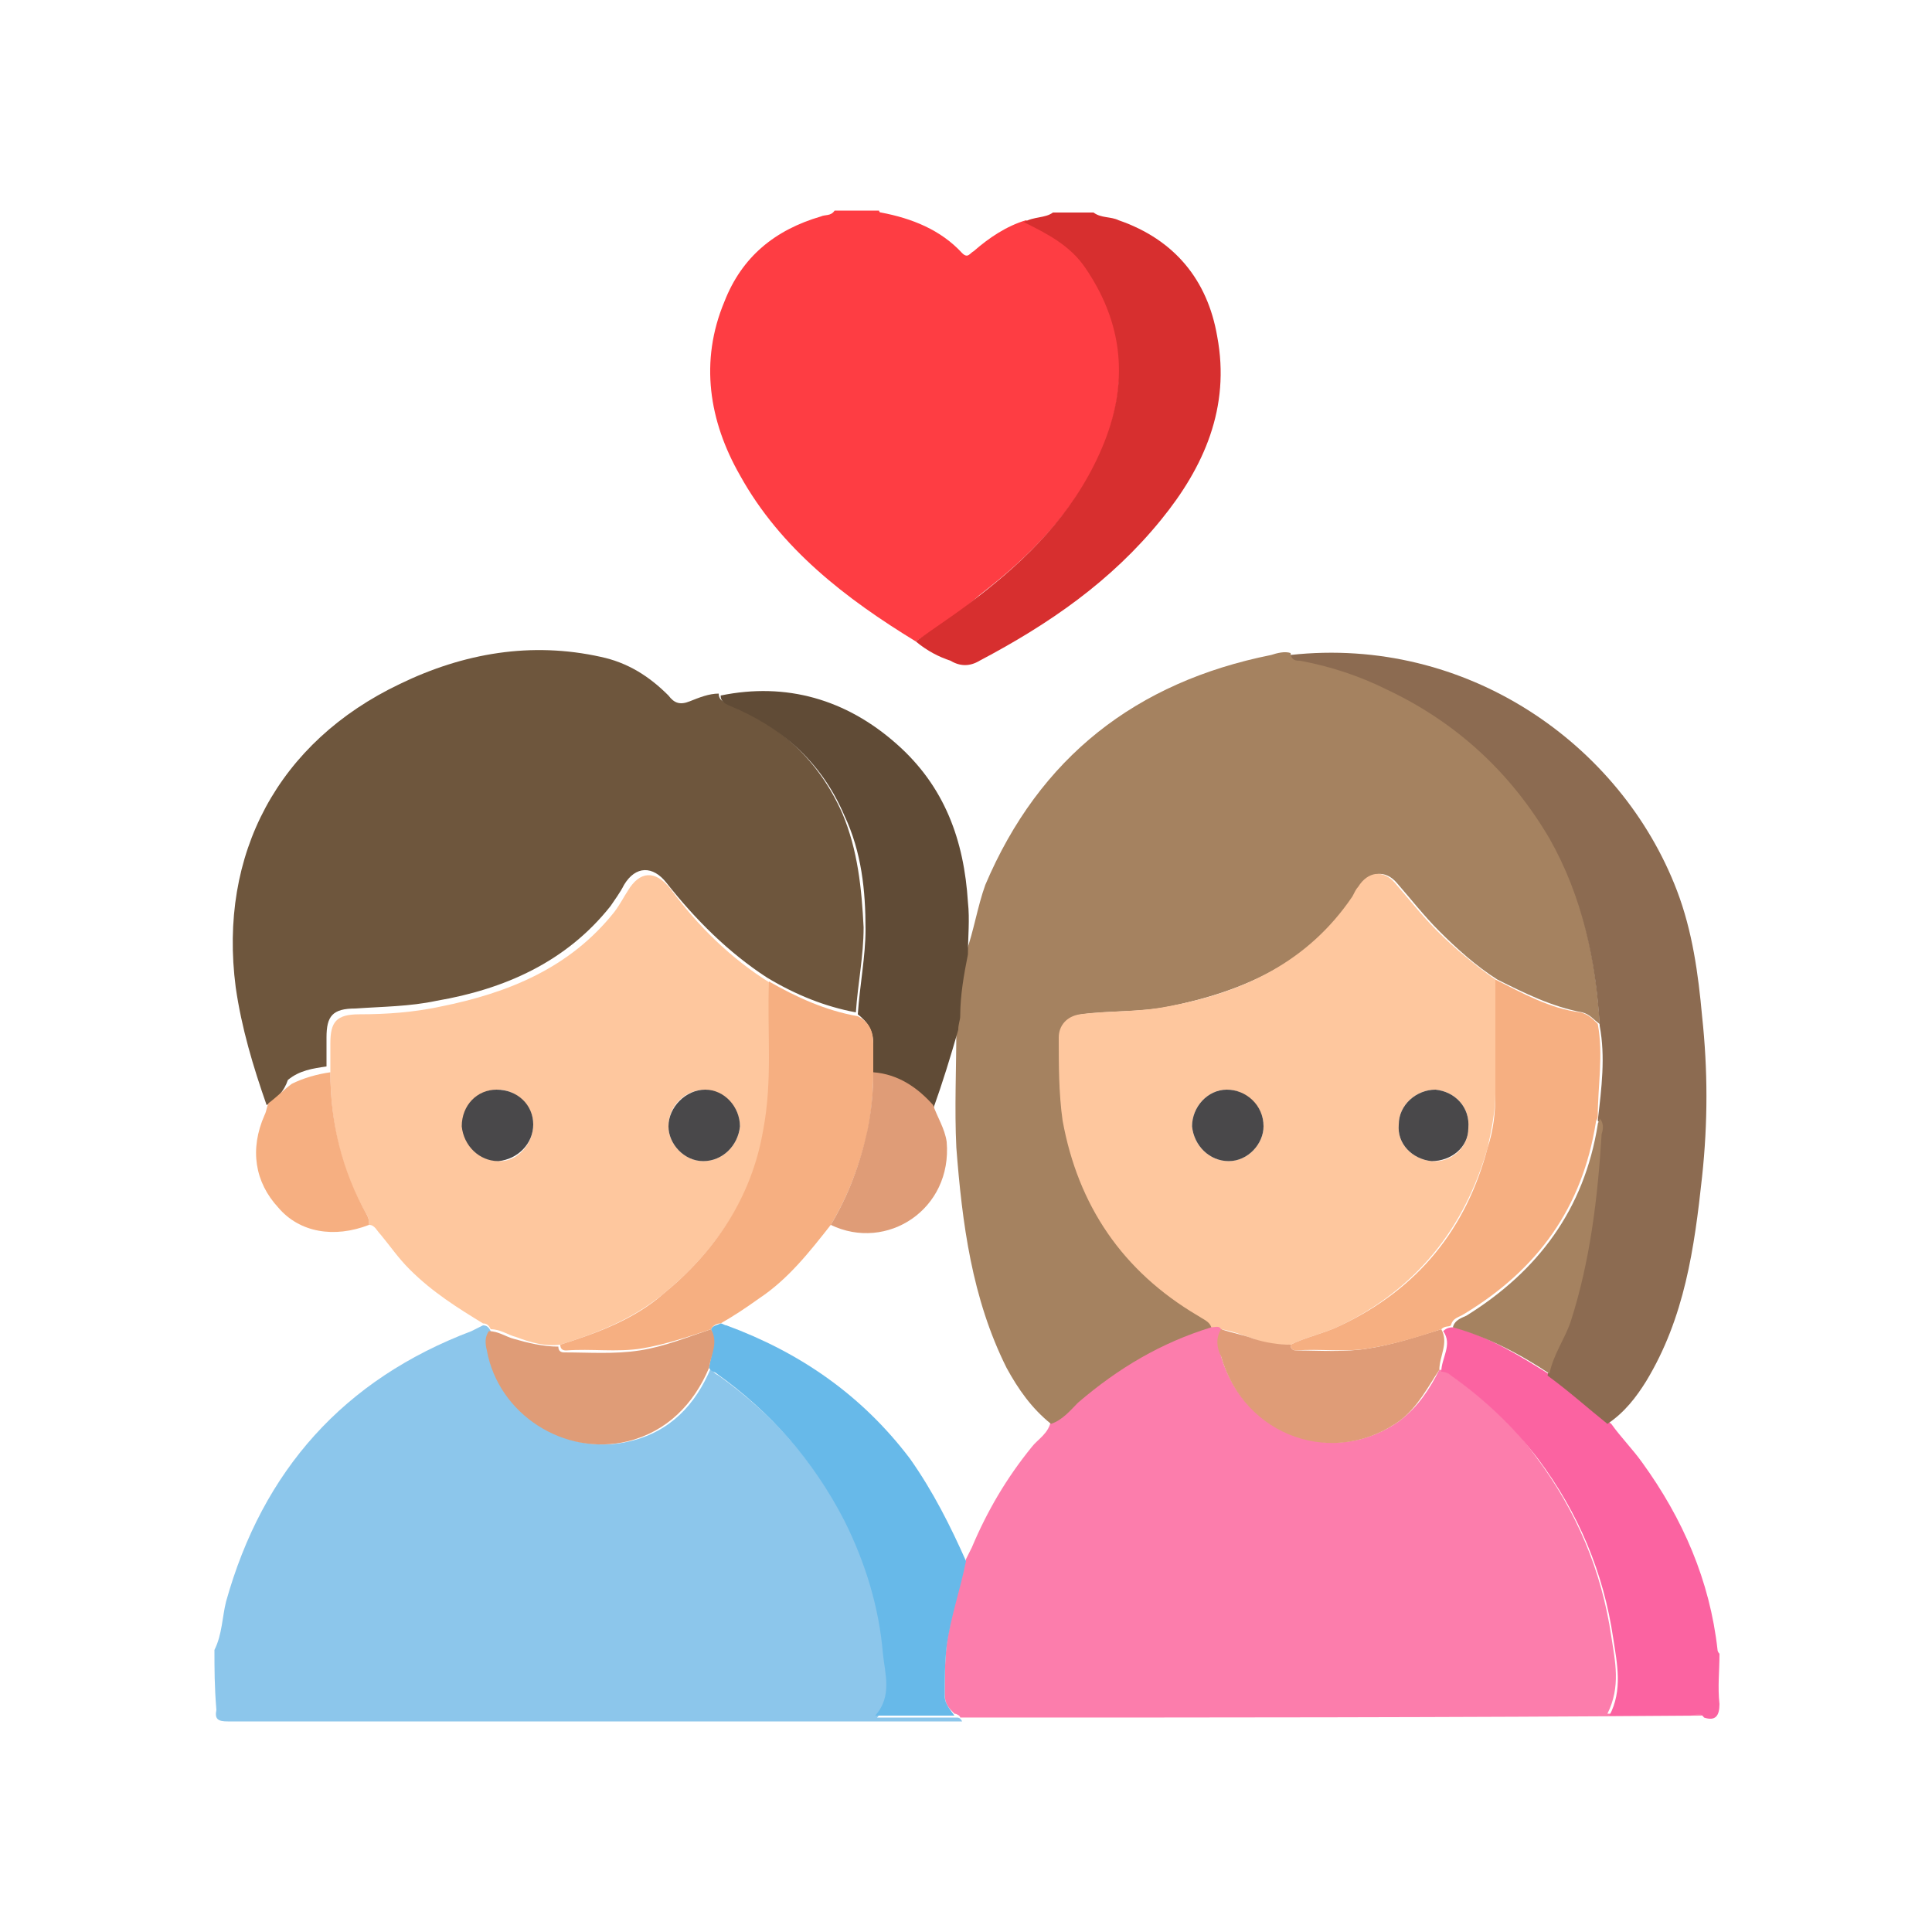 <?xml version="1.0" encoding="utf-8"?>
<!-- Generator: Adobe Illustrator 21.0.0, SVG Export Plug-In . SVG Version: 6.00 Build 0)  -->
<svg version="1.1" id="Layer_1" xmlns="http://www.w3.org/2000/svg" xmlns:xlink="http://www.w3.org/1999/xlink" x="0px" y="0px"
	 viewBox="0 0 100 100" style="enable-background:new 0 0 100 100;" xml:space="preserve">
<style type="text/css">
	.st0{fill:#8CC6EB;}
	.st1{fill:#FC7DAC;}
	.st2{fill:#FE3D43;}
	.st3{fill:#D72F2F;}
	.st4{fill:#FB63A1;}
	.st5{fill:#A58260;}
	.st6{fill:#6E563D;}
	.st7{fill:#FEC79E;}
	.st8{fill:#8C6B51;}
	.st9{fill:#604B36;}
	.st10{fill:#F6AF81;}
	.st11{fill:#67B9E9;}
	.st12{fill:#DF9C77;}
	.st13{fill:#49484A;}
</style>
<g>
	<path class="st0" d="M11.1,85.4c0.4-0.8,0.4-1.7,0.6-2.5c1.9-6.8,6.1-11.5,12.7-14c0.2-0.1,0.4-0.2,0.6-0.3c0.2,0,0.3,0.1,0.4,0.3
		c-0.2,0.3-0.2,0.7-0.1,1c0.6,3.3,4,5.5,7.3,4.7c2.1-0.5,3.4-1.9,4.2-3.8c0.1,0.2,0.2,0.3,0.4,0.4c2.8,2,5,4.5,6.6,7.6
		c1.1,2.2,1.8,4.5,2,6.9c0.1,1,0.5,2.2-0.4,3.2c1.4,0,2.8,0,4.1,0c0.1,0,0.2,0,0.3,0.2c-12.7,0-25.3,0-38,0c-0.5,0-0.7-0.1-0.6-0.6
		C11.1,87.3,11.1,86.4,11.1,85.4z"/>
	<path class="st1" d="M49.7,88.9c0-0.1-0.2-0.2-0.3-0.2c-0.3-0.3-0.5-0.5-0.5-1c0-0.9,0-1.7,0.1-2.6c0.2-1.5,0.7-3,1-4.4
		c0.1-0.2,0.2-0.4,0.3-0.6c0.8-1.9,1.8-3.6,3.1-5.2c0.3-0.4,0.9-0.7,1-1.4c0.6-0.2,0.9-0.7,1.4-1.1c2-1.7,4.3-3.1,6.9-3.9
		c0.2,0,0.4,0,0.6,0.2c-0.3,0.5-0.2,1-0.1,1.5c1.2,4.1,5.9,5.8,9.3,3.3c0.9-0.7,1.5-1.6,2-2.6c0.2,0,0.3,0.1,0.5,0.2
		c1.7,1.2,3.3,2.6,4.5,4.3c2.1,2.8,3.4,5.9,3.9,9.3c0.2,1.3,0.5,2.6-0.2,4c1.4,0,2.8,0,4.1,0c0.3,0,0.6-0.1,0.8,0.1
		C75.3,88.9,62.5,88.9,49.7,88.9z"/>
	<path class="st2" d="M47.4,33.2c-3.6-2.2-7-4.8-9.1-8.6c-1.6-2.8-2.1-5.9-0.8-9c0.9-2.3,2.6-3.7,5-4.4c0.2-0.1,0.5,0,0.7-0.3
		c0.8,0,1.5,0,2.3,0c0,0,0,0.1,0.1,0.1c1.6,0.3,3.1,0.9,4.2,2.1c0.3,0.3,0.4,0,0.6-0.1c0.8-0.7,1.7-1.3,2.7-1.6
		c1.2,0.6,2.4,1.3,3.2,2.4c2,3.1,2.1,6.3,0.7,9.6c-1.4,3.1-3.7,5.4-6.3,7.4C49.6,31.8,48.5,32.5,47.4,33.2z"/>
	<path class="st3" d="M47.4,33.2c1.1-0.8,2.2-1.5,3.2-2.3c2.6-2,4.9-4.3,6.3-7.4c1.5-3.3,1.4-6.5-0.7-9.6c-0.8-1.2-2-1.8-3.2-2.4
		c0.5-0.3,1.1-0.2,1.5-0.5c0.7,0,1.4,0,2.1,0c0.4,0.3,0.9,0.2,1.3,0.4c2.9,1,4.6,3.1,5.1,6c0.7,3.7-0.7,6.8-2.9,9.5
		c-2.6,3.2-5.8,5.4-9.4,7.3c-0.5,0.3-1,0.3-1.5,0C48.6,34,48,33.7,47.4,33.2z"/>
	<path class="st4" d="M88.2,88.9c-0.2-0.3-0.5-0.1-0.8-0.1c-1.4,0-2.7,0-4.1,0c0.7-1.3,0.4-2.7,0.2-4c-0.5-3.4-1.8-6.5-3.9-9.3
		c-1.3-1.7-2.8-3.1-4.5-4.3c-0.1-0.1-0.3-0.2-0.5-0.2c0-0.7,0.6-1.4,0.1-2.1c0.2-0.2,0.4-0.2,0.6-0.2c1.8,0.5,3.4,1.5,5,2.5
		c1,0.8,2,1.7,3.1,2.5c0.5,0.7,1.1,1.3,1.6,2c2.1,2.9,3.5,6.1,3.9,9.7c0,0.1,0.1,0.2,0.1,0.2c0,0.9-0.1,1.7,0,2.6
		C89,88.8,88.8,89.1,88.2,88.9z"/>
	<path class="st5" d="M62.7,68.7c-2.6,0.8-4.8,2.1-6.9,3.9c-0.4,0.4-0.8,0.9-1.4,1.1c-1-0.8-1.7-1.8-2.3-2.9
		c-1.8-3.6-2.3-7.5-2.6-11.4c-0.1-2,0-4.1,0-6.2c0-0.2,0.1-0.4,0.1-0.7c0-1.1,0.2-2.1,0.4-3.2c0.4-1.1,0.6-2.4,1-3.5
		c2.8-6.6,7.8-10.5,14.8-11.9c0.3-0.1,0.7-0.2,1-0.1c0,0.3,0.3,0.2,0.5,0.3c1.6,0.3,3.1,0.8,4.5,1.5c3.6,1.7,6.4,4.3,8.4,7.7
		c1.7,3,2.4,6.3,2.6,9.7c-0.3-0.2-0.5-0.5-0.9-0.6c-1.6-0.3-3-1-4.4-1.7c-1.1-0.7-2.1-1.6-3-2.5c-0.8-0.8-1.5-1.7-2.2-2.5
		c-0.6-0.7-1.4-0.6-1.9,0.2c-0.1,0.2-0.2,0.4-0.3,0.5c-2.3,3.4-5.7,4.9-9.6,5.7c-1.5,0.3-3,0.2-4.5,0.4c-0.7,0.1-1,0.5-1.1,1.2
		c-0.1,1.4-0.1,2.9,0.2,4.3c0.8,4.4,3.1,7.8,7,10.1C62.3,68.2,62.6,68.3,62.7,68.7z"/>
	<path class="st6" d="M13.8,57.2c-0.7-2-1.3-4-1.6-6.1c-0.9-6.9,2.2-12.7,8.5-15.7c3.3-1.6,6.8-2.2,10.4-1.4c1.4,0.3,2.5,1,3.5,2
		c0.3,0.4,0.6,0.5,1.1,0.3c0.5-0.2,1-0.4,1.5-0.4c0,0.3,0.2,0.4,0.4,0.5c2.8,1.1,4.8,3,6,5.7c0.8,1.9,1,3.9,1.1,5.9
		c0,1.5-0.3,2.9-0.4,4.4c-1.6-0.3-3.1-0.9-4.6-1.8c-2-1.3-3.7-3-5.2-4.9c-0.7-0.9-1.6-0.9-2.2,0.1c-0.2,0.4-0.5,0.8-0.7,1.1
		c-2.3,2.9-5.5,4.3-9,4.9c-1.4,0.3-2.8,0.3-4.2,0.4c-1.2,0-1.5,0.4-1.5,1.5c0,0.5,0,1,0,1.5c-0.7,0.1-1.4,0.2-2,0.7
		C14.7,56.5,14.3,56.9,13.8,57.2z"/>
	<path class="st7" d="M17.1,55.5c0-0.5,0-1,0-1.5c0-1.1,0.3-1.5,1.5-1.5c1.4,0,2.8-0.1,4.2-0.4c3.5-0.7,6.7-2,9-4.9
		c0.3-0.4,0.5-0.8,0.7-1.1c0.6-1,1.4-1.1,2.2-0.1c1.4,1.9,3.1,3.6,5.2,4.9c-0.1,2.6,0.2,5.1-0.3,7.7C38.9,62,37,64.8,34.3,67
		c-1.6,1.3-3.4,2-5.3,2.6c-0.8,0.1-1.5-0.1-2.3-0.4c-0.4-0.1-0.8-0.4-1.3-0.4c-0.1-0.2-0.2-0.3-0.4-0.3c-1.3-0.8-2.6-1.6-3.8-2.8
		c-0.6-0.6-1-1.2-1.5-1.8c-0.2-0.2-0.3-0.5-0.6-0.5c0-0.2,0-0.3-0.1-0.5C17.7,60.7,17.1,58.2,17.1,55.5z M36.4,60.1
		c1,0,1.8-0.8,1.9-1.8c0-1-0.8-1.8-1.8-1.9c-1,0-1.9,0.8-1.9,1.9C34.6,59.2,35.4,60.1,36.4,60.1z M27.6,58.2c0-1-0.9-1.8-1.8-1.8
		c-1,0-1.9,0.8-1.8,1.9c0,1,0.8,1.8,1.9,1.8C26.8,60.1,27.6,59.2,27.6,58.2z"/>
	<path class="st8" d="M82.8,53.1c-0.2-3.4-0.9-6.7-2.6-9.7c-2-3.4-4.8-6-8.4-7.7c-1.4-0.7-2.9-1.2-4.5-1.5c-0.2,0-0.4,0-0.5-0.3
		c9.1-1,17.1,4.6,20,12.2c0.8,2.1,1.1,4.3,1.3,6.5c0.3,2.8,0.3,5.5,0,8.3c-0.4,3.7-0.9,7.3-2.9,10.6c-0.5,0.8-1.1,1.6-2,2.2
		c-1-0.8-2-1.7-3.1-2.5c0.2-1,0.8-1.8,1.1-2.7c1-3.2,1.4-6.4,1.6-9.7c0-0.3,0.1-0.6-0.1-0.8C82.9,56.3,83.1,54.7,82.8,53.1z"/>
	<path class="st9" d="M44.4,52.5c0.1-1.5,0.4-3,0.4-4.4c0-2-0.2-4-1.1-5.9c-1.2-2.8-3.3-4.6-6-5.7c-0.2-0.1-0.4-0.2-0.4-0.5
		c3.4-0.7,6.5,0.2,9.1,2.5c2.5,2.2,3.5,5,3.7,8.2c0.1,0.9,0,1.8,0,2.7c-0.2,1-0.4,2.1-0.4,3.2c0,0.2-0.1,0.4-0.1,0.7
		c-0.4,1.4-0.8,2.7-1.3,4.1c-0.9-0.9-1.8-1.6-3.1-1.7c0-0.5,0-1.1,0-1.6C45.2,53.3,44.9,52.9,44.4,52.5z"/>
	<path class="st10" d="M17.1,55.5c0,2.6,0.6,5.1,1.9,7.4c0.1,0.2,0.1,0.3,0.1,0.5c-1.8,0.7-3.6,0.4-4.7-0.9c-1.2-1.3-1.5-3-0.7-4.8
		c0.1-0.2,0.1-0.4,0.2-0.6c0.4-0.3,0.8-0.7,1.2-1C15.7,55.8,16.4,55.6,17.1,55.5z"/>
	<path class="st11" d="M50,80.8c-0.3,1.5-0.8,2.9-1,4.4c-0.1,0.9-0.1,1.7-0.1,2.6c0,0.4,0.3,0.7,0.5,1c-1.3,0-2.7,0-4.1,0
		c0.9-1,0.5-2.2,0.4-3.2c-0.2-2.4-0.9-4.7-2-6.9c-1.6-3.1-3.8-5.6-6.6-7.6C37,71,36.8,71,36.7,70.8c0.1-0.7,0.4-1.3,0.1-2
		c0.1-0.2,0.3-0.2,0.5-0.3c0.1,0,0.2,0.1,0.3,0.1c3.8,1.4,7,3.6,9.5,6.9C48.3,77.2,49.2,79,50,80.8z"/>
	<path class="st12" d="M36.8,68.8c0.4,0.7,0,1.3-0.1,2c-0.8,1.9-2.2,3.3-4.2,3.8c-3.3,0.8-6.7-1.4-7.3-4.7c-0.1-0.4-0.1-0.7,0.1-1
		c0.5,0,0.9,0.3,1.3,0.4c0.7,0.2,1.5,0.4,2.3,0.4c0,0.2,0.1,0.3,0.3,0.3c1.3,0,2.6,0.1,3.9-0.1C34.4,69.7,35.6,69.2,36.8,68.8z"/>
	<path class="st7" d="M62.7,68.7c-0.1-0.3-0.4-0.4-0.7-0.6c-3.9-2.3-6.2-5.7-7-10.1c-0.2-1.4-0.2-2.9-0.2-4.3c0-0.6,0.4-1.1,1.1-1.2
		c1.5-0.2,3-0.1,4.5-0.4c3.9-0.7,7.3-2.3,9.6-5.7c0.1-0.2,0.2-0.4,0.3-0.5c0.5-0.8,1.3-0.9,1.9-0.2c0.7,0.8,1.4,1.7,2.2,2.5
		c0.9,0.9,2,1.8,3,2.5c0,2,0,4,0,5.9c0,0.9-0.2,1.9-0.4,2.8c-1.2,4.2-3.7,7.3-7.6,9.2c-0.8,0.4-1.8,0.6-2.6,1c-0.7,0-1.3,0-1.9-0.3
		c-0.6-0.2-1.1-0.4-1.7-0.5C63.1,68.6,62.9,68.7,62.7,68.7z M63.6,60.1c1,0,1.8-0.9,1.8-1.8c0-1-0.9-1.9-1.9-1.9
		c-1,0-1.8,0.9-1.8,1.9C61.8,59.3,62.6,60.1,63.6,60.1z M74.1,60.1c1,0.1,1.9-0.7,1.9-1.7c0.1-1.1-0.7-1.9-1.7-2
		c-1,0-1.9,0.8-1.9,1.8C72.3,59.2,73.1,60,74.1,60.1z"/>
	<path class="st12" d="M63.2,68.8c0.6,0.2,1.2,0.3,1.7,0.5c0.6,0.2,1.3,0.3,1.9,0.3c0,0.2,0.1,0.3,0.3,0.3c1.2,0,2.5,0.1,3.7-0.1
		c1.3-0.2,2.5-0.6,3.8-1c0.4,0.7-0.1,1.4-0.1,2.1c-0.6,0.9-1.1,1.9-2,2.6c-3.4,2.5-8.1,0.9-9.3-3.3C63,69.8,62.9,69.3,63.2,68.8z"/>
	<path class="st10" d="M74.6,68.8c-1.2,0.4-2.5,0.8-3.8,1c-1.2,0.2-2.5,0-3.7,0.1c-0.2,0-0.3-0.1-0.3-0.3c0.8-0.4,1.8-0.6,2.6-1
		c4-1.9,6.5-5,7.6-9.2c0.3-0.9,0.4-1.8,0.4-2.8c0-2,0-4,0-5.9c1.4,0.7,2.8,1.5,4.4,1.7c0.4,0.1,0.6,0.3,0.9,0.6c0.3,1.6,0,3.2,0,4.8
		c0,0.1-0.1,0.2-0.1,0.3c-0.7,4.4-3,7.6-6.8,9.9c-0.3,0.2-0.6,0.2-0.7,0.6C75,68.7,74.8,68.6,74.6,68.8z"/>
	<path class="st5" d="M75.2,68.7c0.1-0.4,0.5-0.5,0.7-0.6c3.7-2.3,6.1-5.5,6.8-9.9c0-0.1,0.1-0.2,0.1-0.3c0.2,0.2,0.2,0.5,0.1,0.8
		c-0.2,3.3-0.6,6.6-1.6,9.7c-0.3,0.9-0.9,1.7-1.1,2.7C78.7,70.1,77,69.2,75.2,68.7z"/>
	<path class="st10" d="M43,63.4c-1.1,1.4-2.2,2.8-3.7,3.8c-0.7,0.5-1.3,0.9-2,1.3c-0.2,0-0.4,0.1-0.5,0.3c-1.2,0.4-2.4,0.8-3.6,1
		c-1.3,0.2-2.6,0-3.9,0.1c-0.2,0-0.3-0.1-0.3-0.3c1.9-0.6,3.8-1.3,5.3-2.6c2.7-2.2,4.6-5,5.2-8.5c0.5-2.6,0.2-5.1,0.3-7.7
		c1.4,0.8,2.9,1.5,4.6,1.8c0.6,0.3,0.8,0.8,0.8,1.4c0,0.5,0,1.1,0,1.6c0,1-0.1,2-0.3,3C44.5,60.3,43.9,61.9,43,63.4z"/>
	<path class="st13" d="M36.4,60.1c-1,0-1.8-0.9-1.8-1.8c0-1,0.9-1.9,1.9-1.9c1,0,1.8,0.9,1.8,1.9C38.2,59.3,37.4,60.1,36.4,60.1z"/>
	<path class="st13" d="M27.6,58.2c0,1-0.8,1.8-1.8,1.9c-1,0-1.8-0.8-1.9-1.8c0-1.1,0.8-1.9,1.8-1.9C26.8,56.4,27.6,57.2,27.6,58.2z"
		/>
	<path class="st12" d="M43,63.4c0.9-1.5,1.5-3.1,1.9-4.9c0.2-1,0.3-2,0.3-3c1.3,0.1,2.3,0.8,3.1,1.7c0.2,0.6,0.6,1.2,0.7,1.9
		C49.3,62.6,45.9,64.8,43,63.4z"/>
	<path class="st13" d="M63.6,60.1c-1,0-1.8-0.8-1.9-1.8c0-1,0.8-1.9,1.8-1.9c1,0,1.9,0.8,1.9,1.9C65.4,59.2,64.6,60.1,63.6,60.1z"/>
	<path class="st13" d="M74.1,60.1c-1-0.1-1.8-0.9-1.7-1.9c0-1,0.9-1.8,1.9-1.8c1,0.1,1.8,0.9,1.7,2C76,59.4,75.1,60.1,74.1,60.1z"/>
</g>
</svg>

